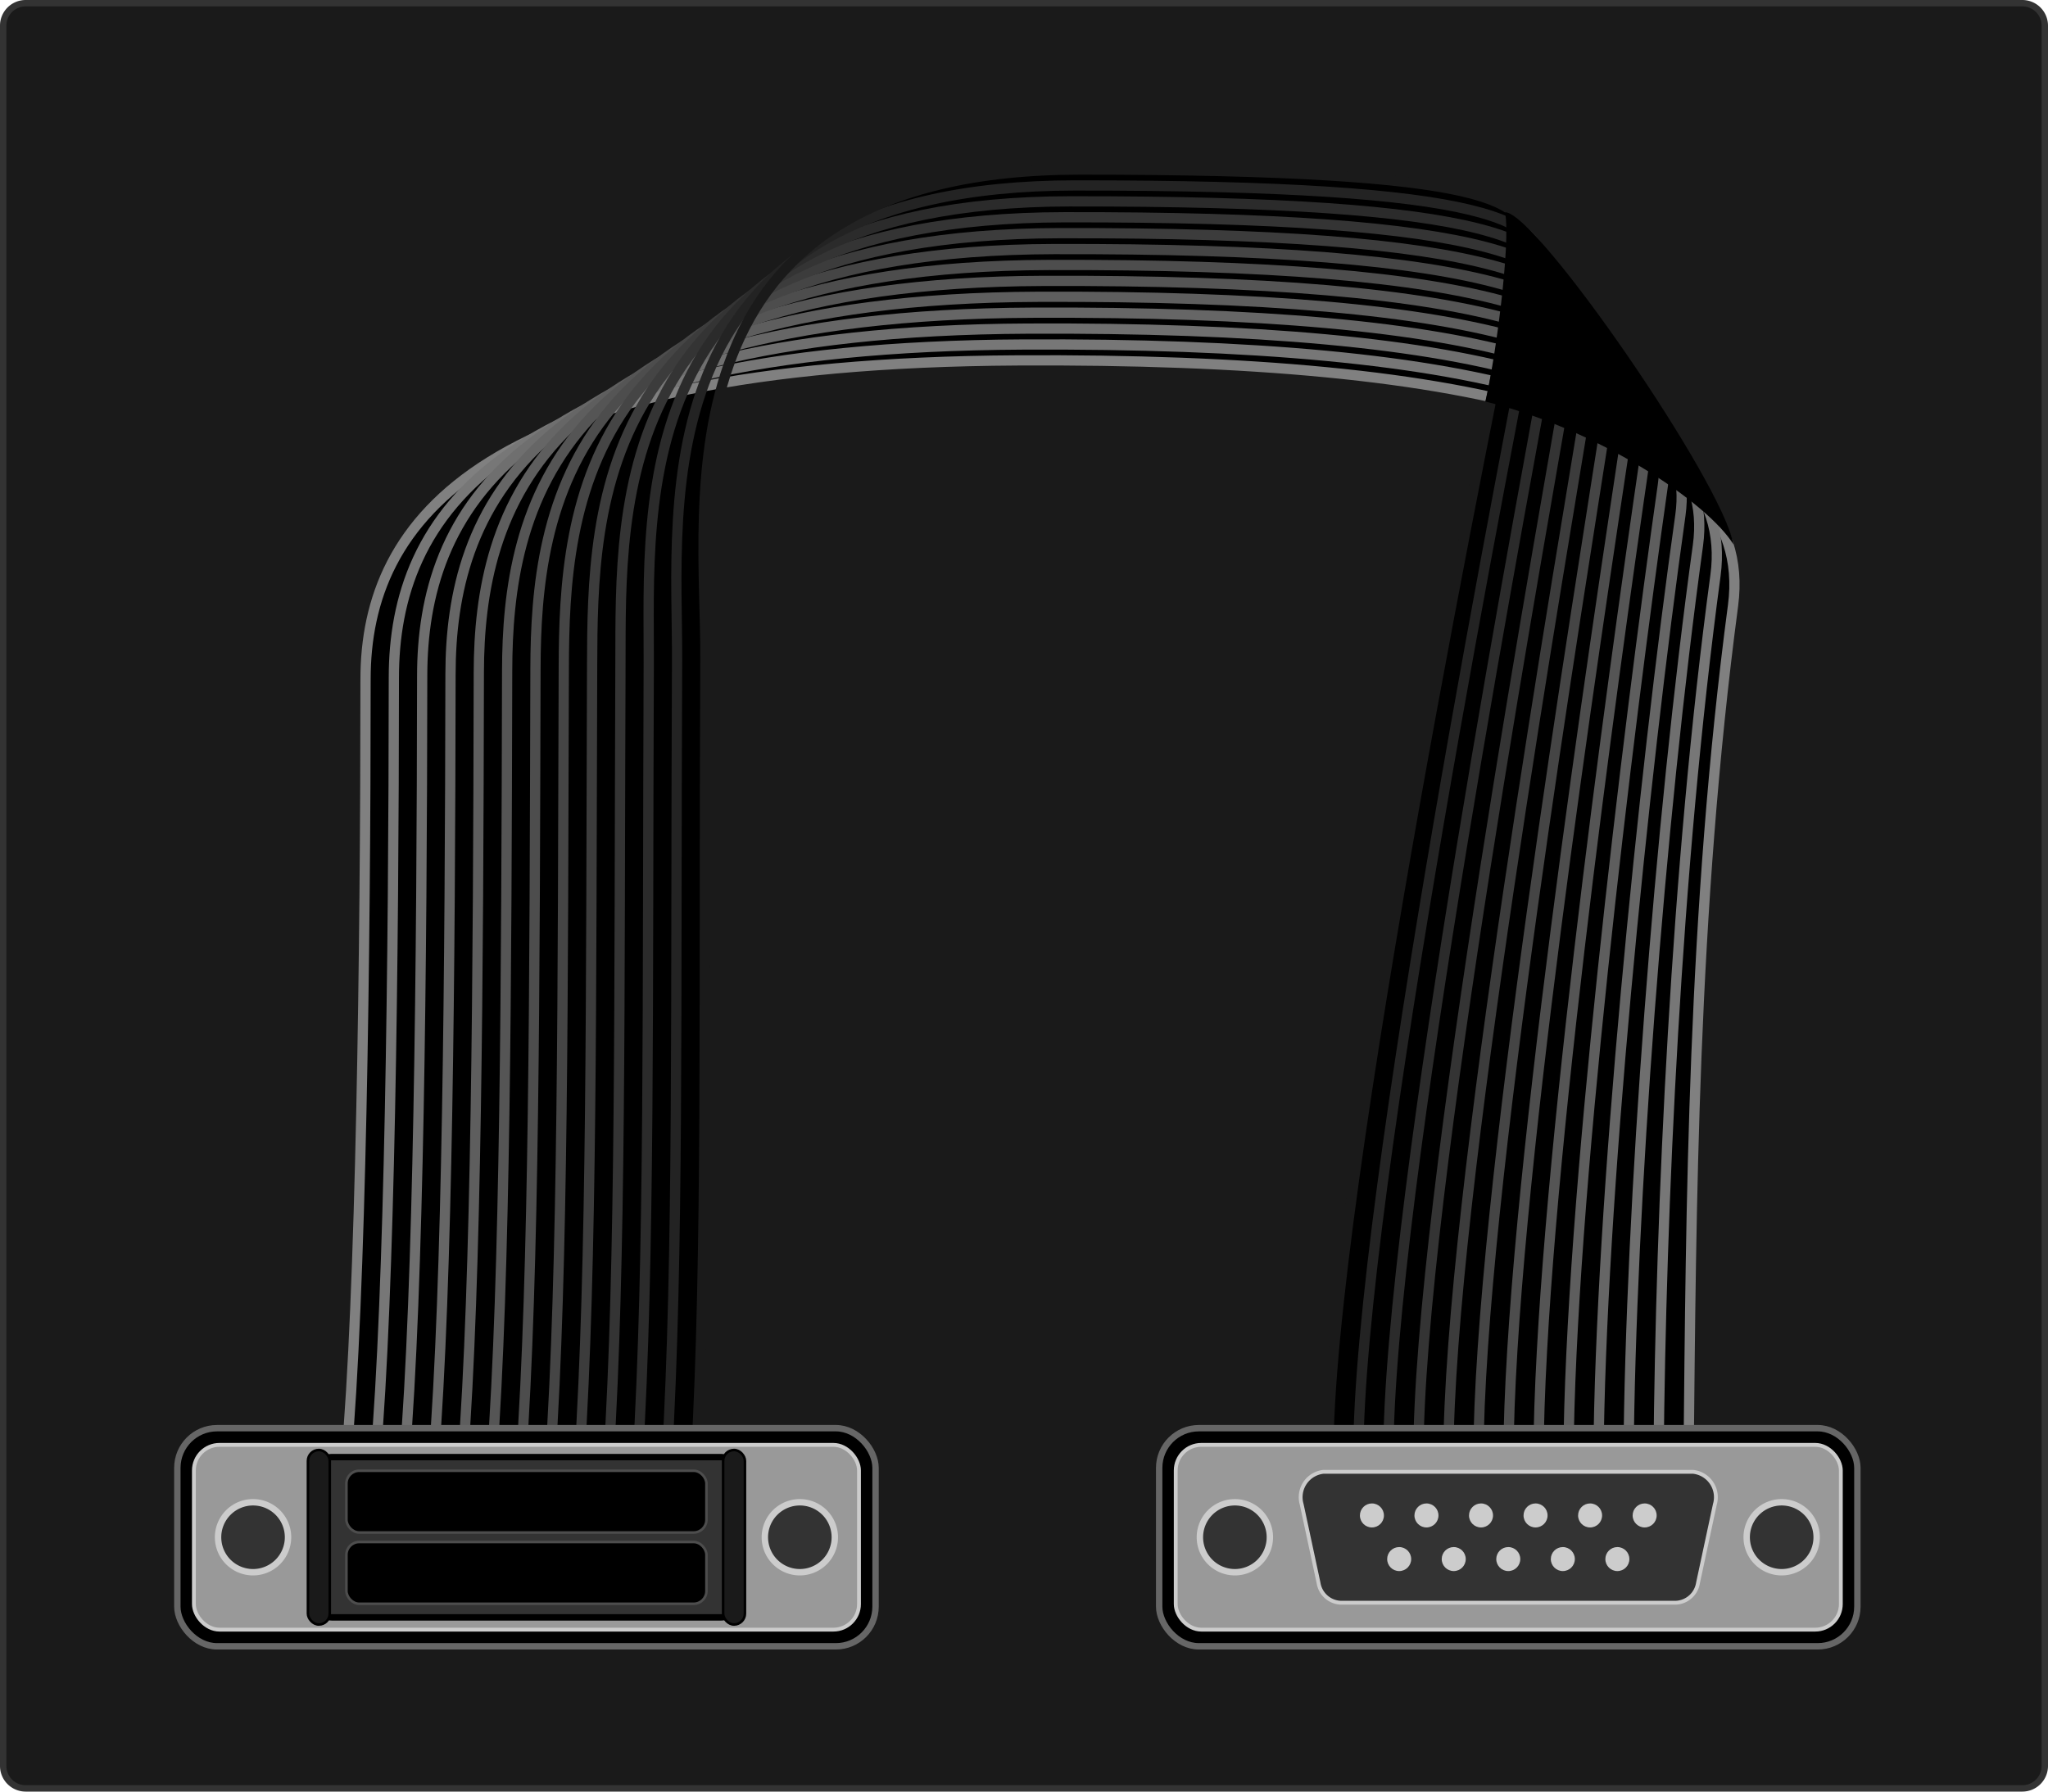 <svg id="C15" xmlns="http://www.w3.org/2000/svg" viewBox="0 0 160 140">
  <title>ucc</title>
  <g>
    <rect x="0.25" y="0.25" width="159.5" height="139.5" rx="1.75" ry="1.75" fill="#1a1a1a"/>
    <path d="M158,.5A1.502,1.502,0,0,1,159.5,2V138a1.502,1.502,0,0,1-1.5,1.5H2A1.502,1.502,0,0,1,.5,138V2A1.502,1.502,0,0,1,2,.5H158m0-.5H2A2.006,2.006,0,0,0,0,2V138a2.006,2.006,0,0,0,2,2H158a2.006,2.006,0,0,0,2-2V2a2.006,2.006,0,0,0-2-2Z" fill="#333"/>
  </g>
  <path d="M103.763,113.863c-.125-20.029,13.056-84.39,15.186-94.763.676-3.294-1.842-5.852-34.551-5.852-33.512,0-29.228,25.953-29.289,38.2-.137,27.789.185,46.174-.74,62.71H27.034c1.159-12.881,1.524-39.556,1.524-61.083,0-12.353,8.968-24.687,50.94-24.913,35.826-.193,57.763,5.033,55.896,19.149-3.188,24.106-3.291,47.26-3.488,66.551Z"/>
  <g>
    <path d="M27.034,114.159c1.159-12.881,1.524-39.556,1.524-61.083,0-12.353,8.968-24.687,50.94-24.913,35.826-.193,57.763,5.033,55.896,19.149-3.188,24.106-3.275,47.26-3.472,66.551" fill="none" stroke="gray" stroke-linecap="round" stroke-miterlimit="10" stroke-width="0.8"/>
    <path d="M29.312,114.159c1.14-13.186,1.447-39.17,1.458-61.218.005-12.344,7.868-25.813,49.136-26.02,35.566-.177,55.885,4.826,54.117,18.041-3.1,22.962-4.277,49.55-4.447,68.902" fill="none" stroke="#777" stroke-linecap="round" stroke-miterlimit="10" stroke-width="0.8"/>
    <path d="M31.59,114.159c1.12-13.491,1.37-38.784,1.393-61.354C32.993,40.47,39.753,25.866,80.315,25.678c35.306-.161,54.007,4.62,52.338,16.932-3.012,21.817-5.278,51.839-5.422,71.253" fill="none" stroke="#6f6f6f" stroke-linecap="round" stroke-miterlimit="10" stroke-width="0.8"/>
    <path d="M33.868,114.159c1.101-13.795,1.293-38.397,1.328-61.49.015-12.326,5.67-28.066,45.527-28.235,35.046-.144,52.129,4.414,50.559,15.824-2.924,20.673-6.28,54.129-6.397,73.604" fill="none" stroke="#666" stroke-linecap="round" stroke-miterlimit="10" stroke-width="0.8"/>
    <path d="M36.146,114.159c1.081-14.1,1.217-38.011,1.262-61.625.02-12.318,4.571-29.192,43.723-29.342,34.787-.128,50.278,4.212,48.781,14.716-2.785,19.536-7.282,56.418-7.372,75.955" fill="none" stroke="#5e5e5e" stroke-linecap="round" stroke-miterlimit="10" stroke-width="0.8"/>
    <path d="M38.424,114.159c1.062-14.404,1.14-37.625,1.197-61.761.025-12.309,3.471-30.318,41.919-30.449,34.527-.112,48.405,4.006,47.002,13.608-2.687,18.393-8.283,58.708-8.346,78.306" fill="none" stroke="#555" stroke-linecap="round" stroke-miterlimit="10" stroke-width="0.8"/>
    <path d="M40.702,114.159c1.042-14.709,1.063-37.238,1.132-61.897.03-12.3,2.372-31.444,40.114-31.557,34.267-.096,46.53,3.8,45.223,12.5-2.59,17.25-9.285,60.997-9.321,80.657" fill="none" stroke="#4d4d4d" stroke-linecap="round" stroke-miterlimit="10" stroke-width="0.8"/>
    <path d="M42.98,114.159c1.023-15.014.986-36.852,1.066-62.032.035-12.291,1.273-32.57,38.31-32.664,34.007-.08,44.653,3.595,43.445,11.392C123.305,46.962,115.514,94.142,115.505,113.863" fill="none" stroke="#454545" stroke-linecap="round" stroke-miterlimit="10" stroke-width="0.8"/>
    <path d="M45.258,114.159c1.003-15.318.91-36.466,1.001-62.168.04-12.282.174-33.696,36.506-33.771,33.748-.064,42.775,3.388,41.666,10.284-2.406,14.963-11.289,65.576-11.271,85.359" fill="none" stroke="#3c3c3c" stroke-linecap="round" stroke-miterlimit="10" stroke-width="0.8"/>
    <path d="M47.536,114.159c.984-15.623.833-36.08.936-62.303C48.517,39.583,47.546,17.034,83.173,16.977c33.488-.048,40.893,3.182,39.887,9.176-2.32,13.819-12.29,67.866-12.246,87.71" fill="none" stroke="#343434" stroke-linecap="round" stroke-miterlimit="10" stroke-width="0.8"/>
    <path d="M49.814,114.159c.964-15.927.756-35.693.87-62.439.05-12.265-2.025-35.948,32.897-35.986,33.228-.032,39.009,2.975,38.108,8.068-2.242,12.673-13.292,70.155-13.221,90.061" fill="none" stroke="#2b2b2b" stroke-linecap="round" stroke-miterlimit="10" stroke-width="0.8"/>
    <path d="M52.092,114.159c.945-16.232.679-35.307.805-62.575.055-12.256-3.124-37.074,31.093-37.093,32.968-.016,37.121,2.767,36.33,6.96-2.175,11.525-14.294,72.445-14.196,92.412" fill="none" stroke="#232323" stroke-linecap="round" stroke-miterlimit="10" stroke-width="0.8"/>
    <path d="M54.37,114.159c.925-16.537.603-34.921.74-62.71.06-12.247-4.224-38.2,29.289-38.2,32.709,0,35.227,2.558,34.551,5.852C116.819,29.473,103.654,93.834,103.779,113.863" fill="none" stroke="#1a1a1a" stroke-linecap="round" stroke-miterlimit="10" stroke-width="0.8"/>
  </g>
  <rect x="90.561" y="111.602" width="54.547" height="17.046" rx="3.1" ry="3.1" stroke="#666" stroke-miterlimit="10" stroke-width="0.5"/>
  <rect x="91.854" y="112.906" width="51.961" height="14.439" rx="2" ry="2" fill="#999" stroke="#ccc" stroke-miterlimit="10" stroke-width="0.3"/>
  <path d="M130.953,125.239H104.715a1.83,1.83,0,0,1-1.704-1.549l-1.317-6.136a1.995,1.995,0,0,1,1.704-2.542H132.27a1.995,1.995,0,0,1,1.704,2.542l-1.317,6.136A1.83,1.83,0,0,1,130.953,125.239Z" fill="#333" stroke="#ccc" stroke-miterlimit="10" stroke-width="0.3"/>
  <g>
    <circle cx="139.193" cy="120.125" r="2.733" fill="#333"/>
    <path d="M139.193,117.642a2.483,2.483,0,1,1-2.483,2.483,2.486,2.486,0,0,1,2.483-2.483m0-.5a2.983,2.983,0,1,0,2.983,2.983,2.983,2.983,0,0,0-2.983-2.983Z" fill="#ccc"/>
  </g>
  <g>
    <circle cx="96.476" cy="120.125" r="2.733" fill="#333"/>
    <path d="M96.475,117.642a2.483,2.483,0,1,1-2.483,2.483,2.486,2.486,0,0,1,2.483-2.483m0-.5a2.983,2.983,0,1,0,2.983,2.983,2.983,2.983,0,0,0-2.983-2.983Z" fill="#ccc"/>
  </g>
  <g>
    <circle cx="107.181" cy="118.421" r="0.938" fill="#ccc"/>
    <circle cx="111.442" cy="118.421" r="0.938" fill="#ccc"/>
    <circle cx="115.704" cy="118.421" r="0.938" fill="#ccc"/>
    <circle cx="119.965" cy="118.421" r="0.938" fill="#ccc"/>
    <circle cx="124.226" cy="118.421" r="0.938" fill="#ccc"/>
    <circle cx="128.488" cy="118.421" r="0.938" fill="#ccc"/>
    <circle cx="126.357" cy="121.83" r="0.938" fill="#ccc"/>
    <circle cx="122.096" cy="121.83" r="0.938" fill="#ccc"/>
    <circle cx="117.834" cy="121.83" r="0.938" fill="#ccc"/>
    <circle cx="113.573" cy="121.83" r="0.938" fill="#ccc"/>
    <circle cx="109.311" cy="121.83" r="0.938" fill="#ccc"/>
  </g>
  <rect x="13.855" y="111.602" width="54.547" height="17.046" rx="3.1" ry="3.1" stroke="#666" stroke-miterlimit="10" stroke-width="0.5"/>
  <rect x="15.148" y="112.906" width="51.961" height="14.439" rx="2" ry="2" fill="#999" stroke="#ccc" stroke-miterlimit="10" stroke-width="0.3"/>
  <g>
    <circle cx="62.487" cy="120.125" r="2.733" fill="#333"/>
    <path d="M62.487,117.642a2.483,2.483,0,1,1-2.483,2.483,2.486,2.486,0,0,1,2.483-2.483m0-.5a2.983,2.983,0,1,0,2.983,2.983,2.983,2.983,0,0,0-2.983-2.983Z" fill="#ccc"/>
  </g>
  <g>
    <circle cx="19.77" cy="120.125" r="2.733" fill="#333"/>
    <path d="M19.769,117.642a2.483,2.483,0,1,1-2.483,2.483,2.486,2.486,0,0,1,2.483-2.483m0-.5a2.983,2.983,0,1,0,2.983,2.983,2.983,2.983,0,0,0-2.983-2.983Z" fill="#ccc"/>
  </g>
  <rect x="24.91" y="113.863" width="32.436" height="12.524" rx="1" ry="1" fill="#333" stroke="#000" stroke-miterlimit="10" stroke-width="0.5"/>
  <rect x="24.058" y="113.307" width="1.705" height="13.637" rx="0.852" ry="0.852" fill="#1a1a1a" stroke="#000" stroke-miterlimit="10" stroke-width="0.2"/>
  <rect x="56.494" y="113.307" width="1.705" height="13.637" rx="0.852" ry="0.852" fill="#1a1a1a" stroke="#000" stroke-miterlimit="10" stroke-width="0.2"/>
  <g>
    <rect x="27.065" y="114.928" width="28.126" height="4.826" rx="1" ry="1" stroke="#4d4d4d" stroke-miterlimit="10" stroke-width="0.2"/>
    <rect x="27.065" y="120.497" width="28.126" height="4.826" rx="1" ry="1" stroke="#4d4d4d" stroke-miterlimit="10" stroke-width="0.2"/>
  </g>
  <path d="M117.583,16.583c.458,2.417-.759,11.575-1.542,14.792,8.924,2.199,17.377,7.915,19.381,11.165C134.583,37.667,120.042,16.583,117.583,16.583Z"/>
</svg>
